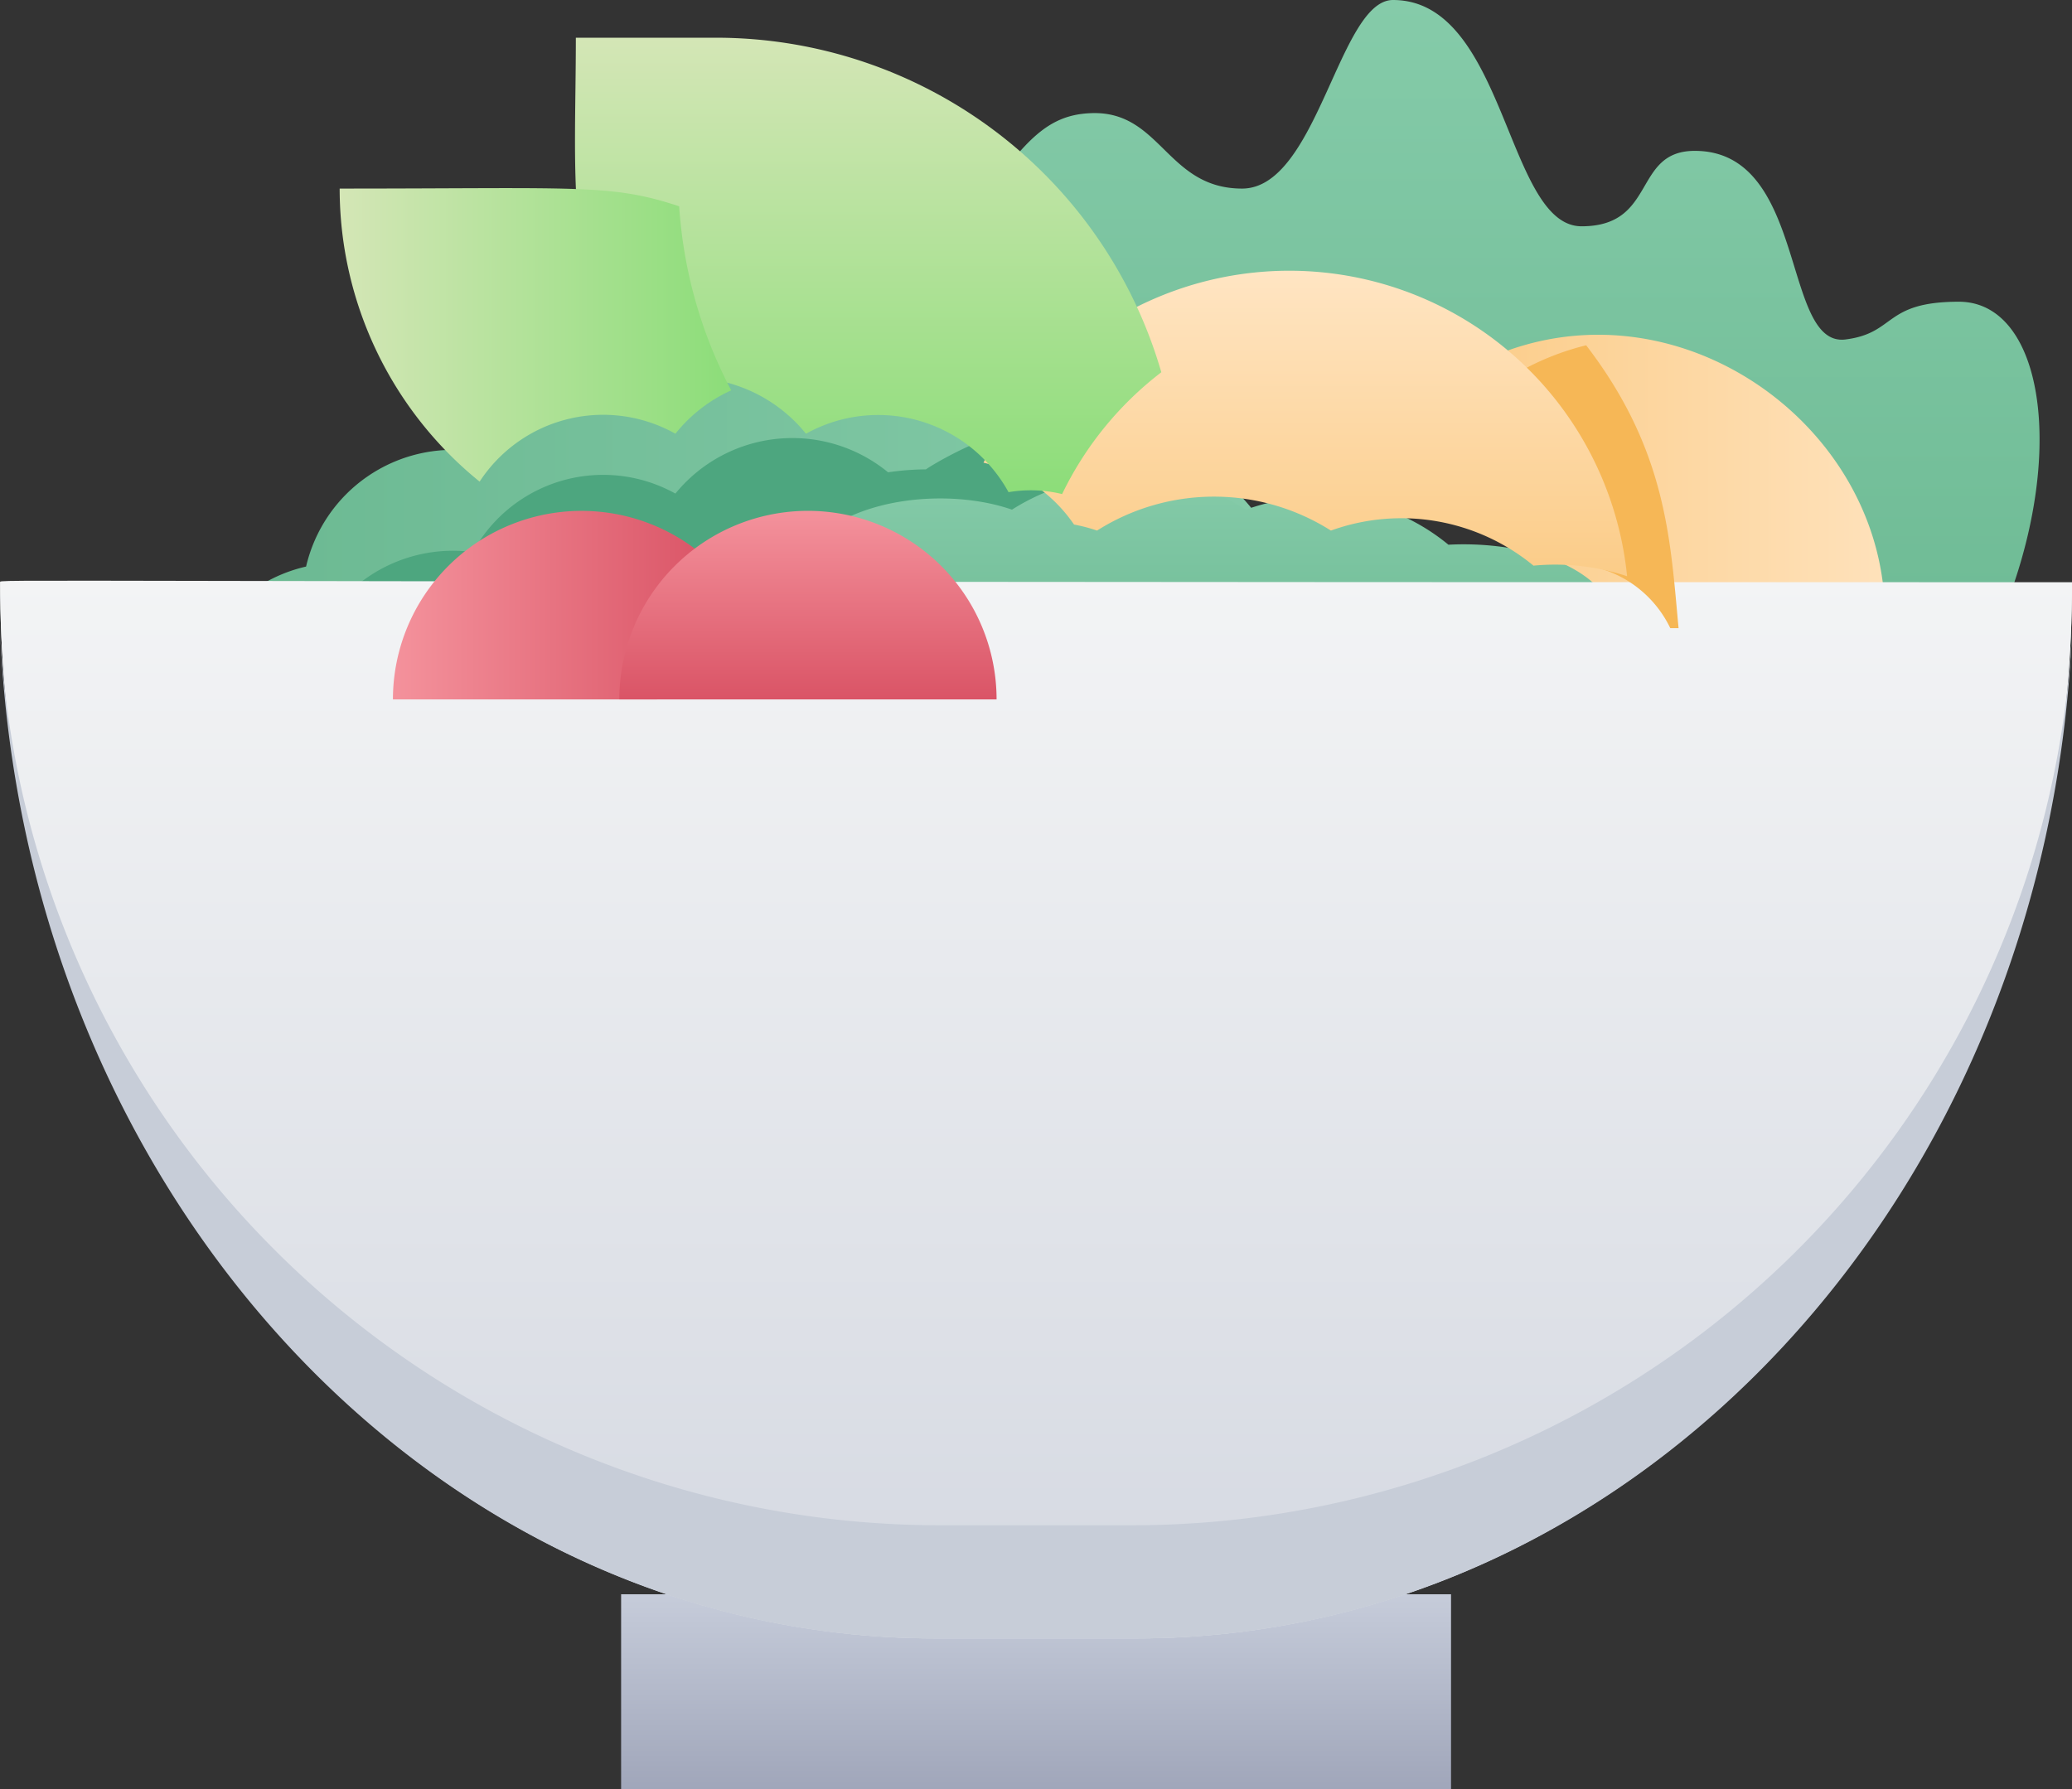 <svg xmlns="http://www.w3.org/2000/svg" xmlns:xlink="http://www.w3.org/1999/xlink" width="54.926" height="47.441" viewBox="0 0 54.926 47.441">
  <rect x="0" y="0" width="54.926" height="47.441" fill="#333333" stroke="none"/>
  <defs>
    <linearGradient id="linear-gradient" x1="0.5" y1="1" x2="0.5" gradientUnits="objectBoundingBox">
      <stop offset="0" stop-color="#6ab891"/>
      <stop offset="1" stop-color="#85cba9"/>
    </linearGradient>
    <linearGradient id="linear-gradient-2" y1="0.501" x2="0.999" y2="0.501" gradientUnits="objectBoundingBox">
      <stop offset="0" stop-color="#fbcc88"/>
      <stop offset="1" stop-color="#ffe5c3"/>
    </linearGradient>
    <linearGradient id="linear-gradient-3" x1="0" y1="0.499" x2="1" y2="0.499" xlink:href="#linear-gradient"/>
    <linearGradient id="linear-gradient-5" x1="0.5" y1="1" x2="0.5" gradientUnits="objectBoundingBox">
      <stop offset="0" stop-color="#a0a6ba"/>
      <stop offset="1" stop-color="#c6ccda"/>
    </linearGradient>
    <linearGradient id="linear-gradient-6" x1="0.5" y1="1" x2="0.5" gradientUnits="objectBoundingBox">
      <stop offset="0" stop-color="#d4d8e1"/>
      <stop offset="1" stop-color="#f3f4f5"/>
    </linearGradient>
    <linearGradient id="linear-gradient-7" x1="0.5" x2="0.5" y2="0" xlink:href="#linear-gradient-6"/>
    <linearGradient id="linear-gradient-8" x1="0.497" y1="1" x2="0.497" y2="-0.004" xlink:href="#linear-gradient-2"/>
    <linearGradient id="linear-gradient-9" x1="0.5" y1="1" x2="0.5" gradientUnits="objectBoundingBox">
      <stop offset="0" stop-color="#8cdd79"/>
      <stop offset="1" stop-color="#d4e6b6"/>
    </linearGradient>
    <linearGradient id="linear-gradient-10" x1="1" y1="0.5" x2="0" y2="0.5" gradientUnits="objectBoundingBox">
      <stop offset="0" stop-color="#da5466"/>
      <stop offset="1" stop-color="#f4929c"/>
    </linearGradient>
    <linearGradient id="linear-gradient-11" x1="0.5" y1="1" x2="0.5" y2="-0.002" xlink:href="#linear-gradient-10"/>
    <linearGradient id="linear-gradient-12" x1="1" y1="0.5" x2="0" y2="0.5" xlink:href="#linear-gradient-9"/>
  </defs>
  <g id="Sald" transform="translate(-0.996 -6)">
    <path id="Path_690" data-name="Path 690" d="M59,26H57.56c2.42-6.52-4.93-12.52-10.84-9a9,9,0,0,0-12.2-1.16,12.23,12.23,0,0,0-1.38-3.08C35,10,35.62,9.05,37,9c1.85-.07,2,2,4,2s2.57-5,4-5c3,0,3,6,5,6s1.35-2,3-2c3,0,2.3,5.22,4,5,1.34-.17,1-1,3-1C62.89,14,63.13,20.75,59,26Z" transform="translate(-7.078)" fill="url(#linear-gradient)"/>
    <path id="Path_691" data-name="Path 691" d="M57.56,26H54c0-1.36-1.71-2.13-3.11-2.33A3,3,0,0,0,49,22.11,8.87,8.87,0,0,0,46.72,17C52.64,13.48,60,19.48,57.56,26Z" transform="translate(-7.078 -1.082)" fill="url(#linear-gradient-2)"/>
    <path id="Path_692" data-name="Path 692" d="M34.52,26H6a4,4,0,0,1,3.11-3.89,4,4,0,0,1,4.42-3.06A3.94,3.94,0,0,1,18.9,17.5a4,4,0,0,1,6.2,0A3.94,3.94,0,0,1,30.45,19a4.2,4.2,0,0,1,3.84,1.72C34.42,23.49,34.36,22.3,34.52,26Z" transform="translate(0 -1.088)" fill="url(#linear-gradient-3)"/>
    <path id="Path_693" data-name="Path 693" d="M34.52,29H6a4,4,0,0,1,3.11-3.89,4,4,0,0,1,4.42-3.06A3.94,3.94,0,0,1,18.9,20.5a4,4,0,0,1,6.2,0A3.94,3.94,0,0,1,30.45,22a4.2,4.2,0,0,1,3.84,1.72C34.42,26.49,34.36,25.3,34.52,29Z" transform="translate(0 -1.413)" fill="#4da67f"/>
    <path id="Path_694" data-name="Path 694" d="M34.52,26H25.86V21.9a2,2,0,0,1,1.62-2,7.19,7.19,0,0,1,1.36-.14c.33-.23,1.52-.86,1.63-.75a3.94,3.94,0,0,1,3.82,1.69C34.42,23.49,34.36,22.3,34.52,26Z" transform="translate(-3.299 -1.315)" fill="#4da67f"/>
    <path id="Path_695" data-name="Path 695" d="M54,26H27.86V21.9a5.92,5.92,0,0,1,1.67-.07c1.19-1.28,3.73-1.5,5.37-.93a5.79,5.79,0,0,1,6.2,0,5.5,5.5,0,0,1,5.37.93c1.65-.09,3.87.37,4.42,1.84C52.67,23.91,54,24.86,54,26Z" transform="translate(-7.078 -1.387)" fill="url(#linear-gradient)"/>
    <rect id="Rectangle_90" data-name="Rectangle 90" width="22" height="5.17" transform="translate(17.461 48.271)" fill="url(#linear-gradient-5)"/>
    <path id="Path_696" data-name="Path 696" d="M31.119,54H25.8C12.1,54,1,41.464,1,26c0-.1-1.417,0,54.923,0C55.922,41.464,44.817,54,31.119,54Z" transform="translate(0 -4.559)" fill="url(#linear-gradient-6)"/>
    <path id="Path_697" data-name="Path 697" d="M55.922,26c0,15.464-11.1,28-24.8,28H25.8C12.1,54,1,41.464,1,26Z" transform="translate(0 -4.559)" fill="url(#linear-gradient-7)"/>
    <path id="Path_698" data-name="Path 698" d="M55.922,27.29C55.311,42.248,44.383,54.016,31.119,54H25.8C12.539,54.016,1.611,42.248,1,27.29A24.937,24.937,0,0,0,25.8,51h5.315A24.936,24.936,0,0,0,55.922,27.29Z" transform="translate(0 -4.559)" fill="#c7cdd8"/>
    <path id="Path_699" data-name="Path 699" d="M51.11,23.7h-.22A3,3,0,0,0,49,22.11,8.87,8.87,0,0,0,46.72,17a7,7,0,0,1,1.94-.8C50.81,19,50.89,21.39,51.11,23.7Z" transform="translate(-5.617 -1.045)" fill="#f6b756"/>
    <path id="Path_700" data-name="Path 700" d="M49,22.11a6.08,6.08,0,0,0-2.48-.28,5.5,5.5,0,0,0-5.37-.93,5.79,5.79,0,0,0-6.2,0,4.21,4.21,0,0,0-.61-.16,4,4,0,0,0-2.4-1.64A9,9,0,0,1,49,22.1Z" transform="translate(-4.873 -0.832)" fill="url(#linear-gradient-8)"/>
    <path id="Path_701" data-name="Path 701" d="M34.52,15.87a9,9,0,0,0-2.63,3.23,3.49,3.49,0,0,0-1.42-.05A3.94,3.94,0,0,0,25.1,17.5a4,4,0,0,0-4.72-1.15C18.69,13.13,19,10.65,19,7h3.72a12.29,12.29,0,0,1,11.8,8.87Z" transform="translate(-2.739)" fill="url(#linear-gradient-9)"/>
    <path id="Path_702" data-name="Path 702" d="M21.5,22.43A5,5,0,0,0,20,26H13a5,5,0,0,1,8.5-3.57Z" transform="translate(-1.588 -1.455)" fill="url(#linear-gradient-10)"/>
    <path id="Path_703" data-name="Path 703" d="M30,26H20a5,5,0,0,1,10,0Z" transform="translate(-2.586 -1.455)" fill="url(#linear-gradient-11)"/>
    <path id="Path_704" data-name="Path 704" d="M20.38,16.35A4,4,0,0,0,18.9,17.5a3.91,3.91,0,0,0-5.19,1.27A10,10,0,0,1,10,11c6.34,0,7.19-.13,9,.47a12.16,12.16,0,0,0,1.38,4.88Z" fill="url(#linear-gradient-12)"/>
  </g>
</svg>
